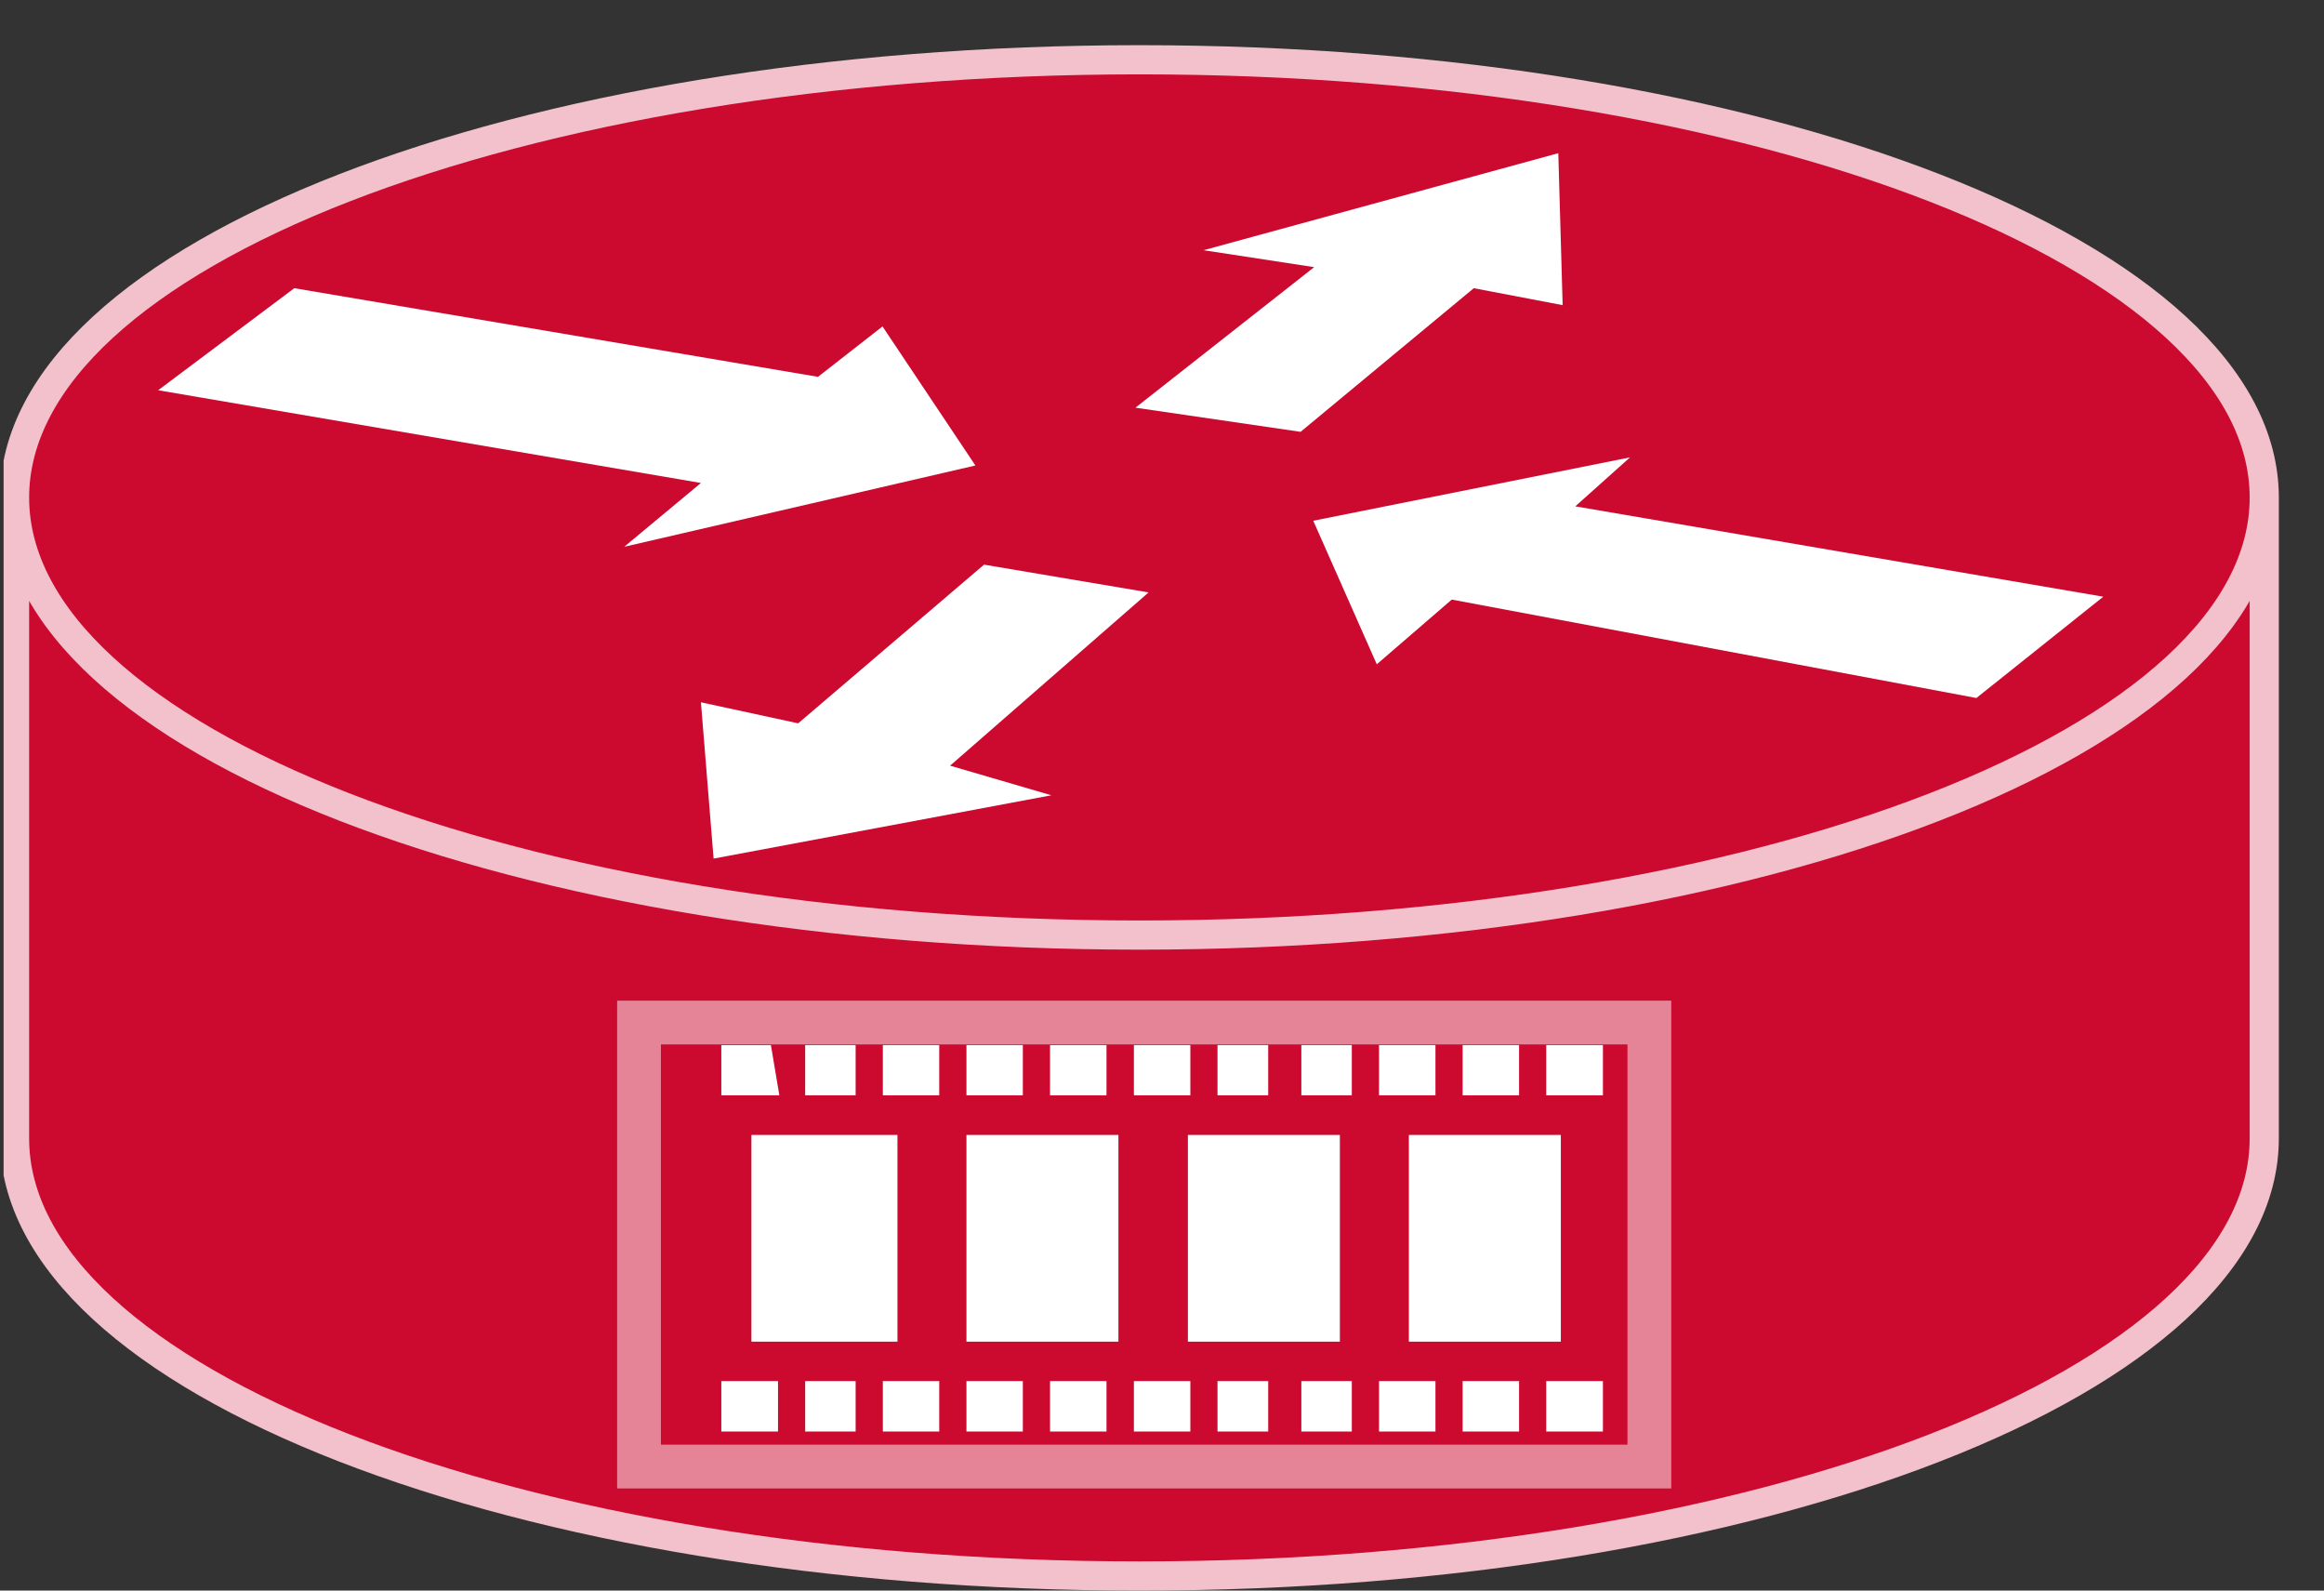 <?xml version="1.0" encoding="UTF-8"?>
<svg xmlns="http://www.w3.org/2000/svg" xmlns:xlink="http://www.w3.org/1999/xlink" width="38pt" height="26pt" viewBox="0 0 38 26" version="1.1">
<rect x="0" y="0" width="38" height="26" fill="#333333" stroke="none"/>
<defs>
<clipPath id="clip1">
  <path d="M 0.059 0.738 L 37.262 0.738 L 37.262 26 L 0.059 26 L 0.059 0.738 Z M 0.059 0.738 "/>
</clipPath>
<clipPath id="clip2">
  <path d="M 0.059 0.738 L 37.262 0.738 L 37.262 26 L 0.059 26 L 0.059 0.738 Z M 0.059 0.738 "/>
</clipPath>
</defs>
<g id="surface0">
<path style=" stroke:none;fill-rule:evenodd;fill:#CC092F;fill-opacity:1;" d="M 37.023 8.133 C 37.023 12.082 28.789 15.285 18.633 15.285 C 8.473 15.285 0.238 12.082 0.238 8.133 L 0.238 18.609 C 0.238 22.559 8.473 25.762 18.633 25.762 C 28.789 25.762 37.023 22.559 37.023 18.609 L 37.023 8.133 "/>
<path style=" stroke:none;fill-rule:evenodd;fill:#CC092F;fill-opacity:1;" d="M 18.633 15.285 C 28.789 15.285 37.023 12.082 37.023 8.133 C 37.023 4.18 28.789 0.977 18.633 0.977 C 8.473 0.977 0.238 4.18 0.238 8.133 C 0.238 12.082 8.473 15.285 18.633 15.285 "/>
<g clip-path="url(#clip1)" clip-rule="nonzero">
<path style="fill:none;stroke-width:0.477;stroke-linecap:square;stroke-linejoin:bevel;stroke:#F2C1CB;stroke-opacity:1;stroke-miterlimit:10;" d="M 37.023 17.867 C 37.023 13.918 28.789 10.715 18.633 10.715 C 8.473 10.715 0.238 13.918 0.238 17.867 L 0.238 7.391 C 0.238 3.441 8.473 0.238 18.633 0.238 C 28.789 0.238 37.023 3.441 37.023 7.391 L 37.023 17.867 Z M 18.633 10.715 C 28.789 10.715 37.023 13.918 37.023 17.867 C 37.023 21.82 28.789 25.023 18.633 25.023 C 8.473 25.023 0.238 21.82 0.238 17.867 C 0.238 13.918 8.473 10.715 18.633 10.715 Z M 18.633 10.715 " transform="matrix(1,0,0,-1,0,26)"/>
</g>
<path style=" stroke:none;fill-rule:nonzero;fill:#FFFFFF;fill-opacity:1;" d="M 14.43 5.336 L 15.949 7.609 L 10.207 8.938 L 11.461 7.895 L 2.586 6.379 L 4.812 4.711 L 13.375 6.16 L 14.43 5.336 "/>
<path style=" stroke:none;fill-rule:nonzero;fill:#FFFFFF;fill-opacity:1;" d="M 22.512 10.859 L 21.473 8.512 L 26.652 7.477 L 25.758 8.277 L 34.391 9.754 L 32.316 11.41 L 23.738 9.801 L 22.512 10.859 "/>
<path style=" stroke:none;fill-rule:nonzero;fill:#FFFFFF;fill-opacity:1;" d="M 19.68 4.09 L 25.48 2.504 L 25.551 4.988 L 24.098 4.711 L 21.266 7.059 L 18.566 6.664 L 21.488 4.367 L 19.68 4.09 "/>
<path style=" stroke:none;fill-rule:nonzero;fill:#FFFFFF;fill-opacity:1;" d="M 17.191 13 L 11.668 14.035 L 11.461 11.48 L 13.051 11.824 L 16.09 9.23 L 18.781 9.684 L 15.535 12.516 L 17.191 13 "/>
<path style=" stroke:none;fill-rule:evenodd;fill:#CC092F;fill-opacity:1;" d="M 10.449 16.715 L 26.969 16.715 L 26.969 23.973 L 10.449 23.973 L 10.449 16.715 Z M 10.449 16.715 "/>
<g clip-path="url(#clip2)" clip-rule="nonzero">
<path style="fill:none;stroke-width:0.716;stroke-linecap:square;stroke-linejoin:miter;stroke:#E58497;stroke-opacity:1;stroke-miterlimit:10;" d="M 10.449 9.285 L 26.969 9.285 L 26.969 2.027 L 10.449 2.027 L 10.449 9.285 Z M 10.449 9.285 " transform="matrix(1,0,0,-1,0,26)"/>
</g>
<path style="fill-rule:evenodd;fill:#FFFFFF;fill-opacity:1;stroke-width:0.239;stroke-linecap:square;stroke-linejoin:miter;stroke:#FFFFFF;stroke-opacity:1;stroke-miterlimit:10;" d="M 23.156 7.328 L 25.402 7.328 L 25.402 4.188 L 23.156 4.188 L 23.156 7.328 Z M 23.156 7.328 " transform="matrix(1,0,0,-1,0,26)"/>
<path style="fill-rule:evenodd;fill:#FFFFFF;fill-opacity:1;stroke-width:0.239;stroke-linecap:square;stroke-linejoin:miter;stroke:#FFFFFF;stroke-opacity:1;stroke-miterlimit:10;" d="M 25.402 8.797 L 26.09 8.797 L 26.09 8.215 L 25.402 8.215 L 25.402 8.797 Z M 25.402 8.797 " transform="matrix(1,0,0,-1,0,26)"/>
<path style="fill-rule:evenodd;fill:#FFFFFF;fill-opacity:1;stroke-width:0.239;stroke-linecap:square;stroke-linejoin:miter;stroke:#FFFFFF;stroke-opacity:1;stroke-miterlimit:10;" d="M 24.035 8.797 L 24.719 8.797 L 24.719 8.215 L 24.035 8.215 L 24.035 8.797 Z M 24.035 8.797 " transform="matrix(1,0,0,-1,0,26)"/>
<path style="fill-rule:evenodd;fill:#FFFFFF;fill-opacity:1;stroke-width:0.239;stroke-linecap:square;stroke-linejoin:miter;stroke:#FFFFFF;stroke-opacity:1;stroke-miterlimit:10;" d="M 22.668 8.797 L 23.352 8.797 L 23.352 8.215 L 22.668 8.215 L 22.668 8.797 Z M 22.668 8.797 " transform="matrix(1,0,0,-1,0,26)"/>
<path style="fill-rule:evenodd;fill:#FFFFFF;fill-opacity:1;stroke-width:0.239;stroke-linecap:square;stroke-linejoin:miter;stroke:#FFFFFF;stroke-opacity:1;stroke-miterlimit:10;" d="M 21.398 8.797 L 21.984 8.797 L 21.984 8.215 L 21.398 8.215 L 21.398 8.797 Z M 21.398 8.797 " transform="matrix(1,0,0,-1,0,26)"/>
<path style="fill-rule:evenodd;fill:#FFFFFF;fill-opacity:1;stroke-width:0.239;stroke-linecap:square;stroke-linejoin:miter;stroke:#FFFFFF;stroke-opacity:1;stroke-miterlimit:10;" d="M 20.027 8.797 L 20.617 8.797 L 20.617 8.215 L 20.027 8.215 L 20.027 8.797 Z M 20.027 8.797 " transform="matrix(1,0,0,-1,0,26)"/>
<path style="fill-rule:evenodd;fill:#FFFFFF;fill-opacity:1;stroke-width:0.239;stroke-linecap:square;stroke-linejoin:miter;stroke:#FFFFFF;stroke-opacity:1;stroke-miterlimit:10;" d="M 18.66 8.797 L 19.344 8.797 L 19.344 8.215 L 18.66 8.215 L 18.66 8.797 Z M 18.66 8.797 " transform="matrix(1,0,0,-1,0,26)"/>
<path style="fill-rule:evenodd;fill:#FFFFFF;fill-opacity:1;stroke-width:0.239;stroke-linecap:square;stroke-linejoin:miter;stroke:#FFFFFF;stroke-opacity:1;stroke-miterlimit:10;" d="M 17.289 8.797 L 17.973 8.797 L 17.973 8.215 L 17.289 8.215 L 17.289 8.797 Z M 17.289 8.797 " transform="matrix(1,0,0,-1,0,26)"/>
<path style="fill-rule:evenodd;fill:#FFFFFF;fill-opacity:1;stroke-width:0.239;stroke-linecap:square;stroke-linejoin:miter;stroke:#FFFFFF;stroke-opacity:1;stroke-miterlimit:10;" d="M 15.922 8.797 L 16.605 8.797 L 16.605 8.215 L 15.922 8.215 L 15.922 8.797 Z M 15.922 8.797 " transform="matrix(1,0,0,-1,0,26)"/>
<path style="fill-rule:evenodd;fill:#FFFFFF;fill-opacity:1;stroke-width:0.239;stroke-linecap:square;stroke-linejoin:miter;stroke:#FFFFFF;stroke-opacity:1;stroke-miterlimit:10;" d="M 14.555 8.797 L 15.238 8.797 L 15.238 8.215 L 14.555 8.215 L 14.555 8.797 Z M 14.555 8.797 " transform="matrix(1,0,0,-1,0,26)"/>
<path style="fill-rule:evenodd;fill:#FFFFFF;fill-opacity:1;stroke-width:0.239;stroke-linecap:square;stroke-linejoin:miter;stroke:#FFFFFF;stroke-opacity:1;stroke-miterlimit:10;" d="M 13.285 8.797 L 13.871 8.797 L 13.871 8.215 L 13.285 8.215 L 13.285 8.797 Z M 13.285 8.797 " transform="matrix(1,0,0,-1,0,26)"/>
<path style=" stroke:none;fill-rule:evenodd;fill:#FFFFFF;fill-opacity:1;" d="M 11.914 17.203 L 12.504 17.203 L 12.602 17.785 L 11.914 17.785 L 11.914 17.203 "/>
<path style="fill:none;stroke-width:0.239;stroke-linecap:square;stroke-linejoin:miter;stroke:#FFFFFF;stroke-opacity:1;stroke-miterlimit:10;" d="M 11.914 8.797 L 12.504 8.797 L 12.602 8.215 L 11.914 8.215 L 11.914 8.797 Z M 11.914 8.797 " transform="matrix(1,0,0,-1,0,26)"/>
<path style="fill-rule:evenodd;fill:#FFFFFF;fill-opacity:1;stroke-width:0.239;stroke-linecap:square;stroke-linejoin:miter;stroke:#FFFFFF;stroke-opacity:1;stroke-miterlimit:10;" d="M 25.402 3.305 L 26.09 3.305 L 26.09 2.719 L 25.402 2.719 L 25.402 3.305 Z M 25.402 3.305 " transform="matrix(1,0,0,-1,0,26)"/>
<path style="fill-rule:evenodd;fill:#FFFFFF;fill-opacity:1;stroke-width:0.239;stroke-linecap:square;stroke-linejoin:miter;stroke:#FFFFFF;stroke-opacity:1;stroke-miterlimit:10;" d="M 24.035 3.305 L 24.719 3.305 L 24.719 2.719 L 24.035 2.719 L 24.035 3.305 Z M 24.035 3.305 " transform="matrix(1,0,0,-1,0,26)"/>
<path style="fill-rule:evenodd;fill:#FFFFFF;fill-opacity:1;stroke-width:0.239;stroke-linecap:square;stroke-linejoin:miter;stroke:#FFFFFF;stroke-opacity:1;stroke-miterlimit:10;" d="M 22.668 3.305 L 23.352 3.305 L 23.352 2.719 L 22.668 2.719 L 22.668 3.305 Z M 22.668 3.305 " transform="matrix(1,0,0,-1,0,26)"/>
<path style="fill-rule:evenodd;fill:#FFFFFF;fill-opacity:1;stroke-width:0.239;stroke-linecap:square;stroke-linejoin:miter;stroke:#FFFFFF;stroke-opacity:1;stroke-miterlimit:10;" d="M 21.398 3.305 L 21.984 3.305 L 21.984 2.719 L 21.398 2.719 L 21.398 3.305 Z M 21.398 3.305 " transform="matrix(1,0,0,-1,0,26)"/>
<path style="fill-rule:evenodd;fill:#FFFFFF;fill-opacity:1;stroke-width:0.239;stroke-linecap:square;stroke-linejoin:miter;stroke:#FFFFFF;stroke-opacity:1;stroke-miterlimit:10;" d="M 20.027 3.305 L 20.617 3.305 L 20.617 2.719 L 20.027 2.719 L 20.027 3.305 Z M 20.027 3.305 " transform="matrix(1,0,0,-1,0,26)"/>
<path style="fill-rule:evenodd;fill:#FFFFFF;fill-opacity:1;stroke-width:0.239;stroke-linecap:square;stroke-linejoin:miter;stroke:#FFFFFF;stroke-opacity:1;stroke-miterlimit:10;" d="M 18.66 3.305 L 19.344 3.305 L 19.344 2.719 L 18.66 2.719 L 18.66 3.305 Z M 18.66 3.305 " transform="matrix(1,0,0,-1,0,26)"/>
<path style="fill-rule:evenodd;fill:#FFFFFF;fill-opacity:1;stroke-width:0.239;stroke-linecap:square;stroke-linejoin:miter;stroke:#FFFFFF;stroke-opacity:1;stroke-miterlimit:10;" d="M 17.289 3.305 L 17.973 3.305 L 17.973 2.719 L 17.289 2.719 L 17.289 3.305 Z M 17.289 3.305 " transform="matrix(1,0,0,-1,0,26)"/>
<path style="fill-rule:evenodd;fill:#FFFFFF;fill-opacity:1;stroke-width:0.239;stroke-linecap:square;stroke-linejoin:miter;stroke:#FFFFFF;stroke-opacity:1;stroke-miterlimit:10;" d="M 15.922 3.305 L 16.605 3.305 L 16.605 2.719 L 15.922 2.719 L 15.922 3.305 Z M 15.922 3.305 " transform="matrix(1,0,0,-1,0,26)"/>
<path style="fill-rule:evenodd;fill:#FFFFFF;fill-opacity:1;stroke-width:0.239;stroke-linecap:square;stroke-linejoin:miter;stroke:#FFFFFF;stroke-opacity:1;stroke-miterlimit:10;" d="M 14.555 3.305 L 15.238 3.305 L 15.238 2.719 L 14.555 2.719 L 14.555 3.305 Z M 14.555 3.305 " transform="matrix(1,0,0,-1,0,26)"/>
<path style="fill-rule:evenodd;fill:#FFFFFF;fill-opacity:1;stroke-width:0.239;stroke-linecap:square;stroke-linejoin:miter;stroke:#FFFFFF;stroke-opacity:1;stroke-miterlimit:10;" d="M 13.285 3.305 L 13.871 3.305 L 13.871 2.719 L 13.285 2.719 L 13.285 3.305 Z M 13.285 3.305 " transform="matrix(1,0,0,-1,0,26)"/>
<path style="fill-rule:evenodd;fill:#FFFFFF;fill-opacity:1;stroke-width:0.239;stroke-linecap:square;stroke-linejoin:miter;stroke:#FFFFFF;stroke-opacity:1;stroke-miterlimit:10;" d="M 11.914 3.305 L 12.602 3.305 L 12.602 2.719 L 11.914 2.719 L 11.914 3.305 Z M 11.914 3.305 " transform="matrix(1,0,0,-1,0,26)"/>
<path style="fill-rule:evenodd;fill:#FFFFFF;fill-opacity:1;stroke-width:0.239;stroke-linecap:square;stroke-linejoin:miter;stroke:#FFFFFF;stroke-opacity:1;stroke-miterlimit:10;" d="M 19.543 7.328 L 21.789 7.328 L 21.789 4.188 L 19.543 4.188 L 19.543 7.328 Z M 19.543 7.328 " transform="matrix(1,0,0,-1,0,26)"/>
<path style="fill-rule:evenodd;fill:#FFFFFF;fill-opacity:1;stroke-width:0.239;stroke-linecap:square;stroke-linejoin:miter;stroke:#FFFFFF;stroke-opacity:1;stroke-miterlimit:10;" d="M 15.922 7.328 L 18.168 7.328 L 18.168 4.188 L 15.922 4.188 L 15.922 7.328 Z M 15.922 7.328 " transform="matrix(1,0,0,-1,0,26)"/>
<path style="fill-rule:evenodd;fill:#FFFFFF;fill-opacity:1;stroke-width:0.239;stroke-linecap:square;stroke-linejoin:miter;stroke:#FFFFFF;stroke-opacity:1;stroke-miterlimit:10;" d="M 12.406 7.328 L 14.555 7.328 L 14.555 4.188 L 12.406 4.188 L 12.406 7.328 Z M 12.406 7.328 " transform="matrix(1,0,0,-1,0,26)"/>
</g>
</svg>
